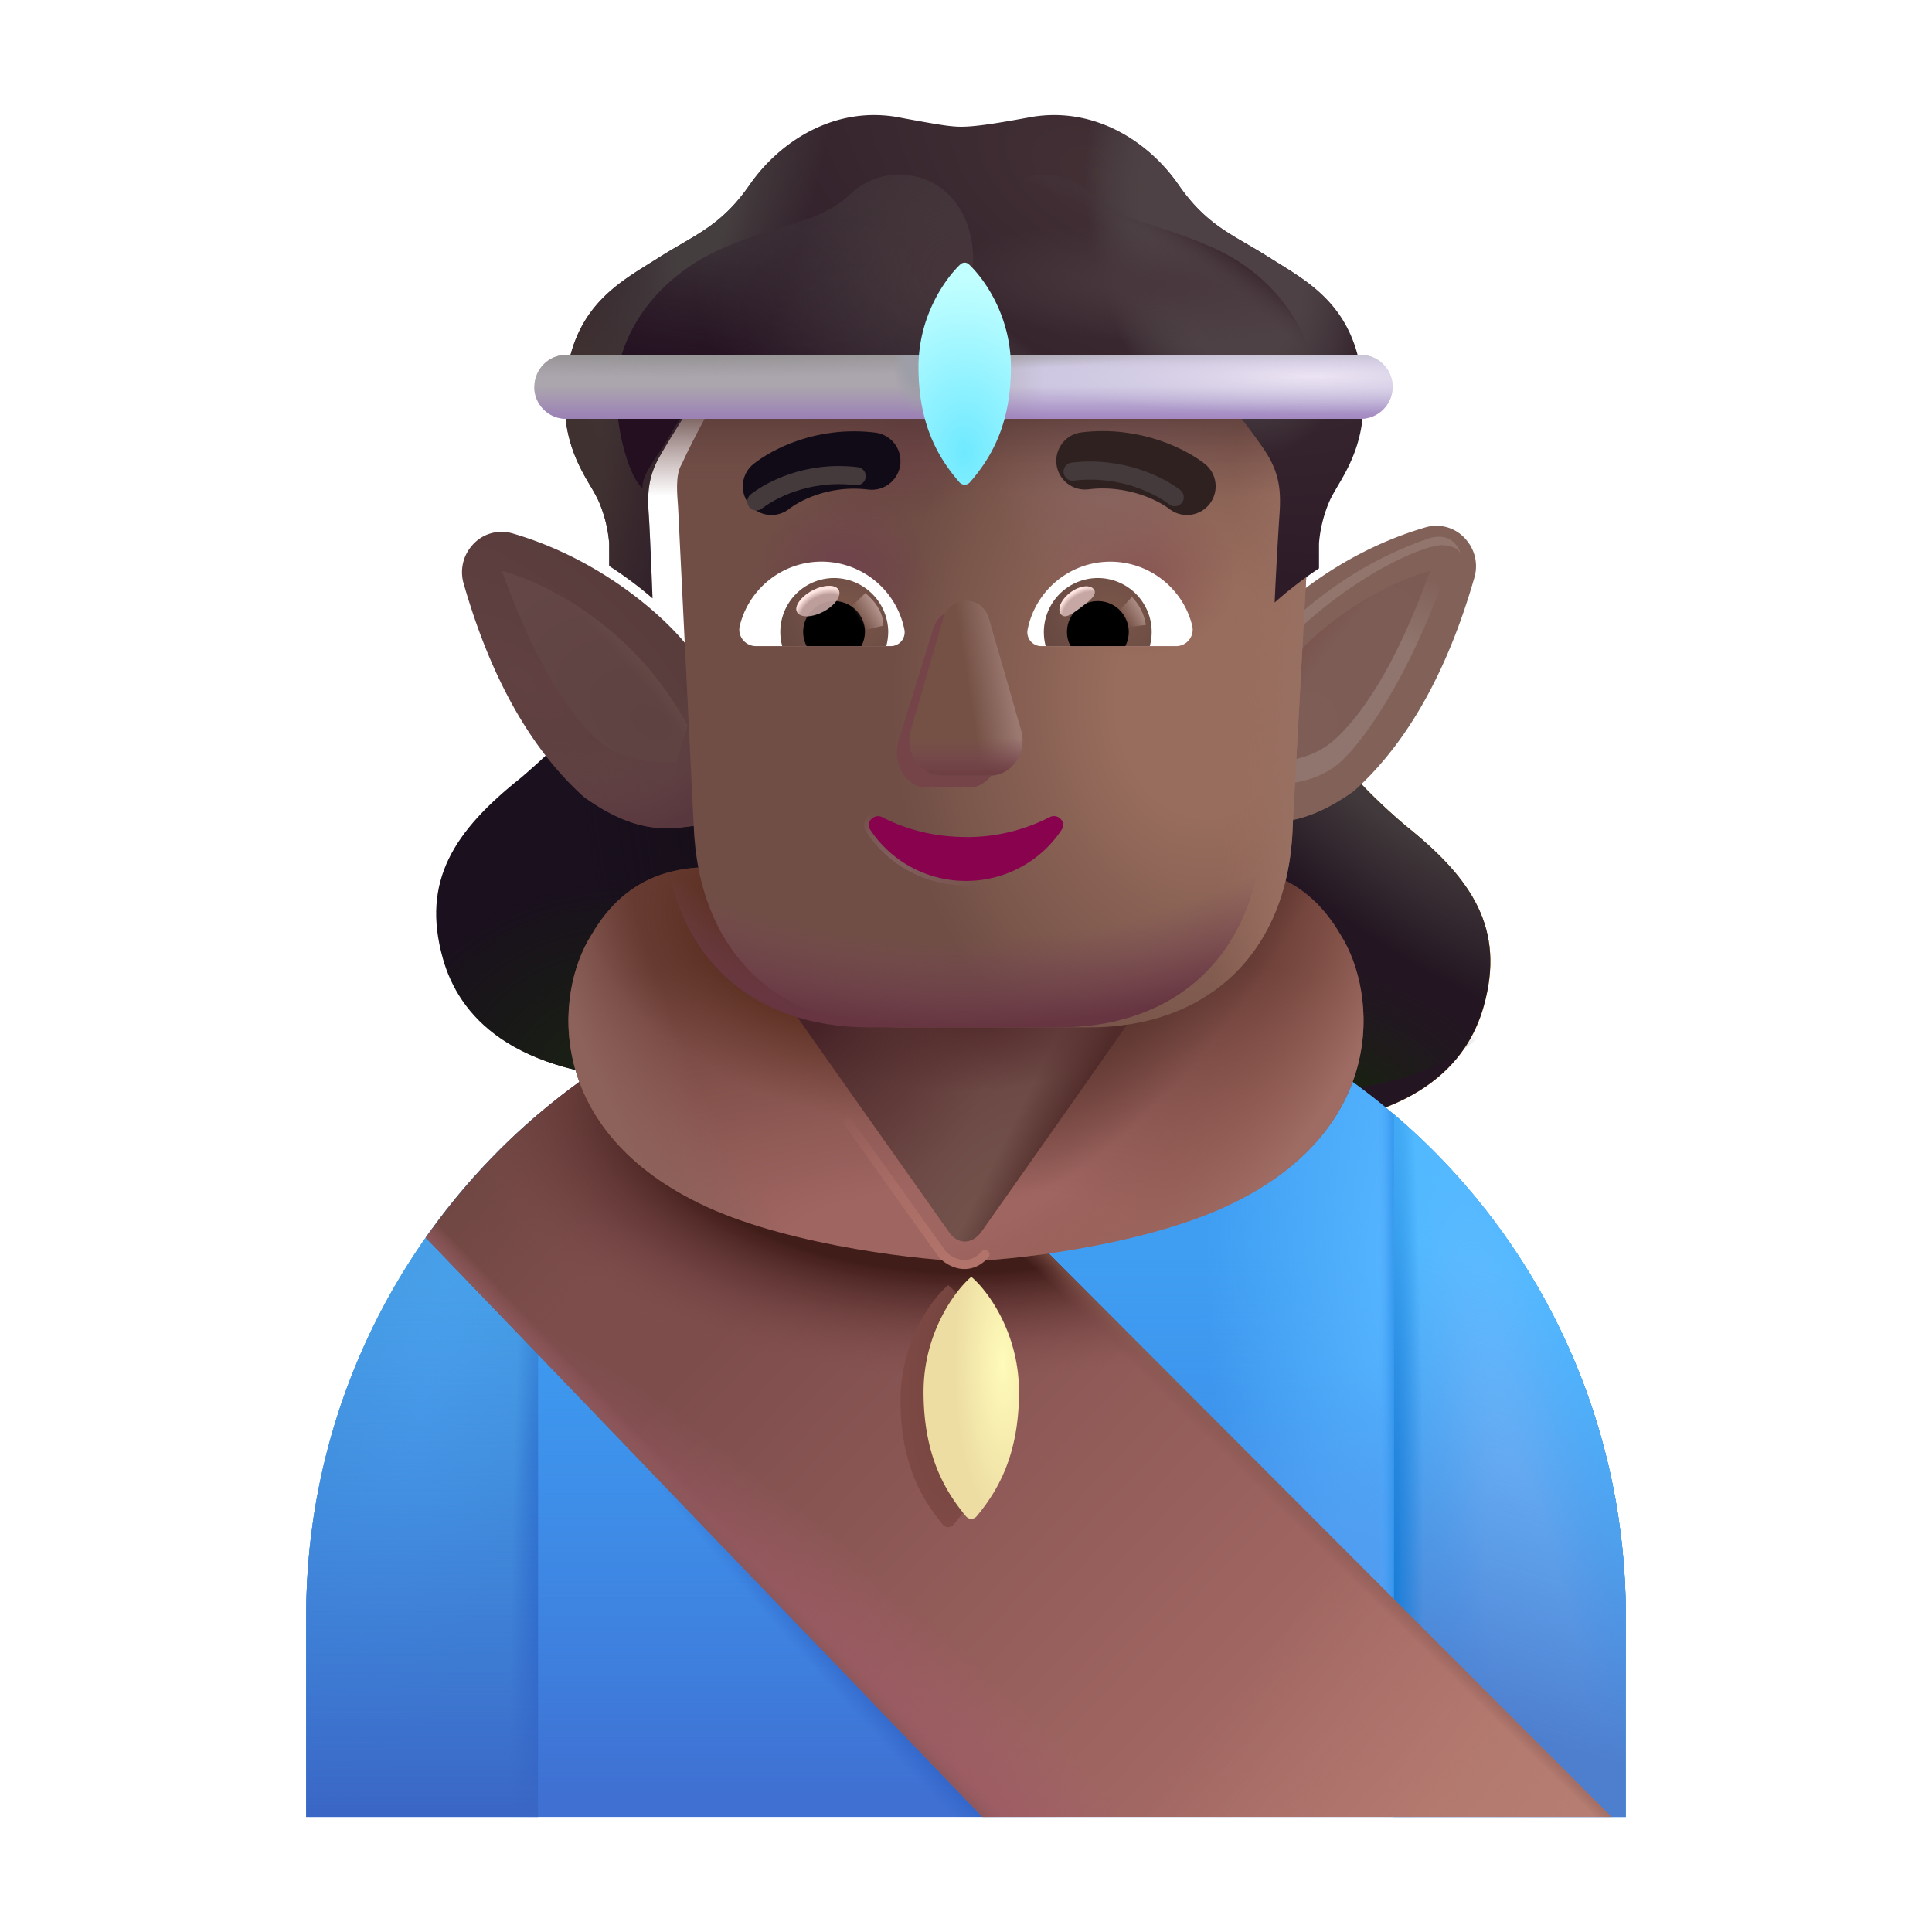 <svg xmlns="http://www.w3.org/2000/svg" width="1em" height="1em" viewBox="0 0 32 32"><g fill="none"><g filter="url(#IconifyId195ac99e25a590abd64050)"><path fill="#FFA52A" d="M23.879 13.076c-.735-.625-1.279-1.255-1.368-1.594h-4.234v3.281l3.313 3.328c2.469-.082 3.322-1.084 3.585-2.023c.36-1.281-.187-2.11-1.296-2.992"/><path fill="url(#IconifyId195ac99e25a590abd63995)" d="M23.879 13.076c-.735-.625-1.279-1.255-1.368-1.594h-4.234v3.281l3.313 3.328c2.469-.082 3.322-1.084 3.585-2.023c.36-1.281-.187-2.11-1.296-2.992"/><path fill="url(#IconifyId195ac99e25a590abd63996)" d="M23.879 13.076c-.735-.625-1.279-1.255-1.368-1.594h-4.234v3.281l3.313 3.328c2.469-.082 3.322-1.084 3.585-2.023c.36-1.281-.187-2.11-1.296-2.992"/></g><g filter="url(#IconifyId195ac99e25a590abd64051)"><path fill="#231622" d="M23.879 13.076c-.735-.625-1.279-1.255-1.368-1.594h-4.234v3.281l3.313 3.328c2.469-.082 3.322-1.084 3.585-2.023c.36-1.281-.187-2.11-1.296-2.992"/><path fill="url(#IconifyId195ac99e25a590abd63997)" d="M23.879 13.076c-.735-.625-1.279-1.255-1.368-1.594h-4.234v3.281l3.313 3.328c2.469-.082 3.322-1.084 3.585-2.023c.36-1.281-.187-2.11-1.296-2.992"/><path fill="url(#IconifyId195ac99e25a590abd63998)" d="M23.879 13.076c-.735-.625-1.279-1.255-1.368-1.594h-4.234v3.281l3.313 3.328c2.469-.082 3.322-1.084 3.585-2.023c.36-1.281-.187-2.11-1.296-2.992"/></g><path fill="url(#IconifyId195ac99e25a590abd63999)" d="M23.879 13.076c-.735-.625-1.279-1.255-1.368-1.594h-4.234v3.281l3.313 3.328c2.469-.082 3.322-1.084 3.585-2.023c.36-1.281-.187-2.11-1.296-2.992"/><g filter="url(#IconifyId195ac99e25a590abd64052)"><path fill="#1A101E" d="M8.381 12.88c.735-.625 1.279-1.255 1.368-1.594h4.234v3.281l-3.313 3.328c-2.469-.082-3.322-1.084-3.586-2.023c-.359-1.281.188-2.11 1.297-2.992"/><path fill="url(#IconifyId195ac99e25a590abd64000)" d="M8.381 12.88c.735-.625 1.279-1.255 1.368-1.594h4.234v3.281l-3.313 3.328c-2.469-.082-3.322-1.084-3.586-2.023c-.359-1.281.188-2.11 1.297-2.992"/><path fill="url(#IconifyId195ac99e25a590abd64001)" d="M8.381 12.88c.735-.625 1.279-1.255 1.368-1.594h4.234v3.281l-3.313 3.328c-2.469-.082-3.322-1.084-3.586-2.023c-.359-1.281.188-2.11 1.297-2.992"/></g><path fill="#3F9EF2" d="M5.071 26.776c0-6.036 4.893-10.928 10.929-10.928s10.929 4.892 10.929 10.928v3.318H5.07z"/><path fill="url(#IconifyId195ac99e25a590abd64075)" d="M5.071 26.776c0-6.036 4.893-10.928 10.929-10.928s10.929 4.892 10.929 10.928v3.318H5.07z"/><path fill="url(#IconifyId195ac99e25a590abd64002)" d="M5.071 26.776c0-6.036 4.893-10.928 10.929-10.928s10.929 4.892 10.929 10.928v3.318H5.07z"/><path fill="url(#IconifyId195ac99e25a590abd64003)" d="M5.071 26.776c0-6.036 4.893-10.928 10.929-10.928s10.929 4.892 10.929 10.928v3.318H5.07z"/><path fill="url(#IconifyId195ac99e25a590abd64004)" d="M5.071 26.776c0-6.036 4.893-10.928 10.929-10.928s10.929 4.892 10.929 10.928v3.318H5.07z"/><path fill="url(#IconifyId195ac99e25a590abd64076)" d="M5.071 26.776c0-6.036 4.893-10.928 10.929-10.928s10.929 4.892 10.929 10.928v3.318H5.07z"/><path fill="#459BE2" d="M8.912 18.457a10.9 10.9 0 0 0-3.84 8.319v3.318h3.84z"/><path fill="url(#IconifyId195ac99e25a590abd64005)" d="M8.912 18.457a10.9 10.9 0 0 0-3.84 8.319v3.318h3.84z"/><path fill="url(#IconifyId195ac99e25a590abd64006)" d="M8.912 18.457a10.9 10.9 0 0 0-3.84 8.319v3.318h3.84z"/><path fill="url(#IconifyId195ac99e25a590abd64077)" d="M8.912 18.457a10.9 10.9 0 0 0-3.84 8.319v3.318h3.84z"/><path fill="#51B9FF" d="M23.088 18.457a10.9 10.9 0 0 1 3.84 8.319v3.318h-3.84z"/><path fill="url(#IconifyId195ac99e25a590abd64007)" d="M23.088 18.457a10.9 10.9 0 0 1 3.84 8.319v3.318h-3.84z"/><path fill="url(#IconifyId195ac99e25a590abd64078)" d="M23.088 18.457a10.9 10.9 0 0 1 3.84 8.319v3.318h-3.84z"/><path fill="url(#IconifyId195ac99e25a590abd64008)" d="M23.088 18.457a10.9 10.9 0 0 1 3.84 8.319v3.318h-3.84z"/><path fill="url(#IconifyId195ac99e25a590abd64079)" d="M16.274 30.094L7.053 20.5a10.95 10.95 0 0 1 5.854-4.208L26.69 30.094z"/><path fill="url(#IconifyId195ac99e25a590abd64080)" d="M16.274 30.094L7.053 20.5a10.95 10.95 0 0 1 5.854-4.208L26.69 30.094z"/><path fill="url(#IconifyId195ac99e25a590abd64009)" d="M16.274 30.094L7.053 20.5a10.95 10.95 0 0 1 5.854-4.208L26.69 30.094z"/><path fill="url(#IconifyId195ac99e25a590abd64010)" d="M16.274 30.094L7.053 20.5a10.95 10.95 0 0 1 5.854-4.208L26.69 30.094z"/><path fill="url(#IconifyId195ac99e25a590abd64011)" d="M16.274 30.094L7.053 20.5a10.95 10.95 0 0 1 5.854-4.208L26.69 30.094z"/><path fill="url(#IconifyId195ac99e25a590abd64081)" d="M16.274 30.094L7.053 20.5a10.95 10.95 0 0 1 5.854-4.208L26.69 30.094z"/><path fill="url(#IconifyId195ac99e25a590abd64082)" d="M16.274 30.094L7.053 20.5a10.95 10.95 0 0 1 5.854-4.208L26.69 30.094z"/><g filter="url(#IconifyId195ac99e25a590abd64053)"><path fill="url(#IconifyId195ac99e25a590abd64012)" d="M15.706 21.287c.263.221.79.924.79 1.906c0 1.053-.358 1.647-.702 2.06a.115.115 0 0 1-.177 0c-.343-.413-.702-1.007-.702-2.06c0-.982.527-1.685.79-1.906"/></g><g filter="url(#IconifyId195ac99e25a590abd64054)"><path fill="url(#IconifyId195ac99e25a590abd64013)" d="M15.988 21.248c.264.22.79.924.79 1.906c0 1.053-.358 1.647-.701 2.06a.115.115 0 0 1-.178 0c-.343-.413-.702-1.007-.702-2.06c0-.982.528-1.685.791-1.906"/></g><g filter="url(#IconifyId195ac99e25a590abd64055)"><path fill="url(#IconifyId195ac99e25a590abd64014)" d="M12.12 14.779c-.82-.07-1.718.055-2.327 1.11c-.61.96-.793 3.254 1.914 4.5c1.443.663 3.695.898 4.293.898c.633 0 2.85-.235 4.293-.899c2.707-1.245 2.523-3.539 1.914-4.5c-.61-1.054-1.508-1.18-2.328-1.11l-3.88.14z"/><path fill="url(#IconifyId195ac99e25a590abd64015)" d="M12.12 14.779c-.82-.07-1.718.055-2.327 1.11c-.61.96-.793 3.254 1.914 4.5c1.443.663 3.695.898 4.293.898c.633 0 2.85-.235 4.293-.899c2.707-1.245 2.523-3.539 1.914-4.5c-.61-1.054-1.508-1.18-2.328-1.11l-3.88.14z"/><path fill="url(#IconifyId195ac99e25a590abd64016)" d="M12.12 14.779c-.82-.07-1.718.055-2.327 1.11c-.61.96-.793 3.254 1.914 4.5c1.443.663 3.695.898 4.293.898c.633 0 2.85-.235 4.293-.899c2.707-1.245 2.523-3.539 1.914-4.5c-.61-1.054-1.508-1.18-2.328-1.11l-3.88.14z"/><path fill="url(#IconifyId195ac99e25a590abd64017)" d="M12.12 14.779c-.82-.07-1.718.055-2.327 1.11c-.61.96-.793 3.254 1.914 4.5c1.443.663 3.695.898 4.293.898c.633 0 2.85-.235 4.293-.899c2.707-1.245 2.523-3.539 1.914-4.5c-.61-1.054-1.508-1.18-2.328-1.11l-3.88.14z"/><path fill="url(#IconifyId195ac99e25a590abd64018)" d="M12.12 14.779c-.82-.07-1.718.055-2.327 1.11c-.61.96-.793 3.254 1.914 4.5c1.443.663 3.695.898 4.293.898c.633 0 2.85-.235 4.293-.899c2.707-1.245 2.523-3.539 1.914-4.5c-.61-1.054-1.508-1.18-2.328-1.11l-3.88.14z"/></g><path fill="url(#IconifyId195ac99e25a590abd64019)" d="m15.719 20.408l-2.871-4.067h6.265l-2.863 4.067c-.164.215-.395.2-.531 0"/><path fill="url(#IconifyId195ac99e25a590abd64020)" d="m15.719 20.408l-2.871-4.067h6.265l-2.863 4.067c-.164.215-.395.2-.531 0"/><path fill="url(#IconifyId195ac99e25a590abd64021)" d="m15.719 20.408l-2.871-4.067h6.265l-2.863 4.067c-.164.215-.395.2-.531 0"/><path fill="url(#IconifyId195ac99e25a590abd64083)" d="m15.719 20.408l-2.871-4.067h6.265l-2.863 4.067c-.164.215-.395.2-.531 0"/><g filter="url(#IconifyId195ac99e25a590abd64056)"><path fill="#826159" d="M23.527 8.63c-1.524.44-2.582 1.437-2.928 1.89l-.21 2.95c.4.018.94.243 1.935-.466c1.164-1.042 1.72-2.577 1.999-3.546a.67.67 0 0 0-.136-.615a.64.64 0 0 0-.66-.213"/></g><g filter="url(#IconifyId195ac99e25a590abd64057)"><path fill="url(#IconifyId195ac99e25a590abd64022)" d="M8.473 8.63c1.524.44 2.582 1.437 2.928 1.89l.209 2.95c-.399.018-.94.243-1.934-.466c-1.165-1.042-1.72-2.577-1.999-3.546a.67.67 0 0 1 .135-.615a.64.64 0 0 1 .66-.213"/><path fill="url(#IconifyId195ac99e25a590abd64023)" d="M8.473 8.63c1.524.44 2.582 1.437 2.928 1.89l.209 2.95c-.399.018-.94.243-1.934-.466c-1.165-1.042-1.72-2.577-1.999-3.546a.67.67 0 0 1 .135-.615a.64.64 0 0 1 .66-.213"/></g><g filter="url(#IconifyId195ac99e25a590abd64058)"><path fill="url(#IconifyId195ac99e25a590abd64084)" d="M20.714 12.383c.904-1.683 2.585-2.677 3.214-2.835c-.599 1.663-1.33 2.727-1.74 3.085c-.44.384-1.057.369-1.293.355z"/></g><g filter="url(#IconifyId195ac99e25a590abd64059)"><path fill="url(#IconifyId195ac99e25a590abd64024)" d="M20.612 12.016c.905-1.684 2.446-2.402 3.075-2.56c-.598 1.662-1.19 2.452-1.6 2.81c-.44.384-1.057.369-1.294.355z"/><path fill="url(#IconifyId195ac99e25a590abd64025)" d="M20.612 12.016c.905-1.684 2.446-2.402 3.075-2.56c-.598 1.662-1.19 2.452-1.6 2.81c-.44.384-1.057.369-1.294.355z"/></g><path fill="url(#IconifyId195ac99e25a590abd64026)" d="M11.387 12.016c-.904-1.684-2.446-2.402-3.074-2.56c.598 1.662 1.19 2.452 1.6 2.81c.44.384 1.057.369 1.293.355z"/><path fill="url(#IconifyId195ac99e25a590abd64027)" d="M11.387 12.016c-.904-1.684-2.446-2.402-3.074-2.56c.598 1.662 1.19 2.452 1.6 2.81c.44.384 1.057.369 1.293.355z"/><g filter="url(#IconifyId195ac99e25a590abd64060)"><path fill="#92766E" d="M20.955 10.248c.05.083.177.232.289.164c.14-.086.977-1.008 2.438-1.5c.323-.09.467.112.511.26c-.028-.062-.111-.138-.308-.143c-.32-.008-1.938.64-3.352 2.453z"/></g><g filter="url(#IconifyId195ac99e25a590abd64061)"><path fill="url(#IconifyId195ac99e25a590abd64028)" d="M11.65 6.128c-.19.25-.68 1.16-.857 1.557c-.117.184-.073.534-.062.711l.258 5.257c.073 2.122 1.397 3.363 3.409 3.363h3.142c2.033 0 3.317-1.305 3.372-3.35l.28-5.14c.011-.178.031-.79-.086-.974c-.177-.397-.629-1.173-.819-1.424z"/><path fill="url(#IconifyId195ac99e25a590abd64029)" d="M11.65 6.128c-.19.25-.68 1.16-.857 1.557c-.117.184-.073.534-.062.711l.258 5.257c.073 2.122 1.397 3.363 3.409 3.363h3.142c2.033 0 3.317-1.305 3.372-3.35l.28-5.14c.011-.178.031-.79-.086-.974c-.177-.397-.629-1.173-.819-1.424z"/><path fill="url(#IconifyId195ac99e25a590abd64030)" d="M11.65 6.128c-.19.25-.68 1.16-.857 1.557c-.117.184-.073.534-.062.711l.258 5.257c.073 2.122 1.397 3.363 3.409 3.363h3.142c2.033 0 3.317-1.305 3.372-3.35l.28-5.14c.011-.178.031-.79-.086-.974c-.177-.397-.629-1.173-.819-1.424z"/><path fill="url(#IconifyId195ac99e25a590abd64031)" d="M11.65 6.128c-.19.25-.68 1.16-.857 1.557c-.117.184-.073.534-.062.711l.258 5.257c.073 2.122 1.397 3.363 3.409 3.363h3.142c2.033 0 3.317-1.305 3.372-3.35l.28-5.14c.011-.178.031-.79-.086-.974c-.177-.397-.629-1.173-.819-1.424z"/><path fill="url(#IconifyId195ac99e25a590abd64032)" d="M11.65 6.128c-.19.25-.68 1.16-.857 1.557c-.117.184-.073.534-.062.711l.258 5.257c.073 2.122 1.397 3.363 3.409 3.363h3.142c2.033 0 3.317-1.305 3.372-3.35l.28-5.14c.011-.178.031-.79-.086-.974c-.177-.397-.629-1.173-.819-1.424z"/><path fill="url(#IconifyId195ac99e25a590abd64085)" d="M11.65 6.128c-.19.25-.68 1.16-.857 1.557c-.117.184-.073.534-.062.711l.258 5.257c.073 2.122 1.397 3.363 3.409 3.363h3.142c2.033 0 3.317-1.305 3.372-3.35l.28-5.14c.011-.178.031-.79-.086-.974c-.177-.397-.629-1.173-.819-1.424z"/></g><path fill="url(#IconifyId195ac99e25a590abd64033)" d="M11.65 6.128c-.19.25-.68 1.16-.857 1.557c-.117.184-.073.534-.062.711l.258 5.257c.073 2.122 1.397 3.363 3.409 3.363h3.142c2.033 0 3.317-1.305 3.372-3.35l.28-5.14c.011-.178.031-.79-.086-.974c-.177-.397-.629-1.173-.819-1.424z"/><path fill="url(#IconifyId195ac99e25a590abd64086)" d="M11.65 6.128c-.19.25-.68 1.16-.857 1.557c-.117.184-.073.534-.062.711l.258 5.257c.073 2.122 1.397 3.363 3.409 3.363h3.142c2.033 0 3.317-1.305 3.372-3.35l.28-5.14c.011-.178.031-.79-.086-.974c-.177-.397-.629-1.173-.819-1.424z"/><g filter="url(#IconifyId195ac99e25a590abd64062)"><path fill="#744449" d="m15.447 10.449l-.57 1.838c-.098.378.136.756.467.756h.707c.331 0 .565-.384.468-.756l-.478-1.838c-.102-.408-.487-.408-.594 0"/></g><path fill="#755145" d="m15.618 10.253l-.532 1.838c-.109.378.152.756.52.756h.787c.369 0 .63-.383.52-.756l-.53-1.838c-.115-.407-.646-.407-.765 0"/><path fill="url(#IconifyId195ac99e25a590abd64087)" d="m15.618 10.253l-.532 1.838c-.109.378.152.756.52.756h.787c.369 0 .63-.383.52-.756l-.53-1.838c-.115-.407-.646-.407-.765 0"/><path fill="url(#IconifyId195ac99e25a590abd64088)" d="m15.618 10.253l-.532 1.838c-.109.378.152.756.52.756h.787c.369 0 .63-.383.52-.756l-.53-1.838c-.115-.407-.646-.407-.765 0"/><g filter="url(#IconifyId195ac99e25a590abd64063)"><path stroke="url(#IconifyId195ac99e25a590abd64034)" stroke-width=".15" d="M16 13.864c-.508 0-.985-.12-1.386-.328c-.137-.07-.284.084-.198.209c.335.507.919.846 1.584.846s1.248-.339 1.583-.846c.087-.13-.06-.279-.198-.21a3 3 0 0 1-1.385.33Z"/></g><path fill="#88024E" d="M16 13.864c-.508 0-.985-.12-1.386-.328c-.137-.07-.284.084-.198.209c.335.507.919.846 1.584.846s1.248-.339 1.583-.846c.087-.13-.06-.279-.198-.21a3 3 0 0 1-1.385.33"/><path fill="#fff" d="M18.39 9.303c.654 0 1.206.45 1.356 1.058a.274.274 0 0 1-.268.341h-2.231a.23.23 0 0 1-.227-.272c.125-.64.69-1.127 1.37-1.127"/><path fill="url(#IconifyId195ac99e25a590abd64035)" d="M18.184 9.574a.893.893 0 0 1 .86 1.128H17.32a.896.896 0 0 1 .864-1.128"/><path fill="#000" d="M17.673 10.467a.51.51 0 0 1 .51-.511a.51.51 0 0 1 .455.746h-.904a.46.46 0 0 1-.061-.235"/><g filter="url(#IconifyId195ac99e25a590abd64064)"><path fill="#C7A7A3" d="M18.118 9.763c.064.085-.07.189-.22.302c-.151.113-.264.192-.327.107c-.064-.085.007-.245.158-.358s.326-.136.389-.051"/><path fill="url(#IconifyId195ac99e25a590abd64036)" d="M18.118 9.763c.064.085-.07.189-.22.302c-.151.113-.264.192-.327.107c-.064-.085.007-.245.158-.358s.326-.136.389-.051"/></g><g filter="url(#IconifyId195ac99e25a590abd64065)"><path fill="url(#IconifyId195ac99e25a590abd64089)" d="M18.979 10.35a.84.84 0 0 0-.232-.463l-.26.285l.118.228z"/></g><path fill="#fff" d="M13.609 9.302c-.653 0-1.205.45-1.355 1.06c-.045.174.09.34.268.34h2.23a.23.23 0 0 0 .228-.272a1.4 1.4 0 0 0-1.371-1.128"/><path fill="url(#IconifyId195ac99e25a590abd64037)" d="M13.816 9.574a.893.893 0 0 0-.86 1.128h1.724a1 1 0 0 0 .032-.235a.9.9 0 0 0-.896-.893"/><path fill="#000" d="M14.327 10.467a.51.51 0 0 0-.511-.511a.51.51 0 0 0-.455.746h.905a.5.5 0 0 0 .06-.235"/><g filter="url(#IconifyId195ac99e25a590abd64066)"><path fill="url(#IconifyId195ac99e25a590abd64090)" d="M14.631 10.362c0-.289-.234-.48-.298-.539l-.288.279l.177.361z"/></g><g filter="url(#IconifyId195ac99e25a590abd64067)"><ellipse cx="13.547" cy="9.956" fill="#C7A7A3" fill-opacity=".9" rx=".39" ry=".197" transform="rotate(-27.914 13.547 9.956)"/><ellipse cx="13.547" cy="9.956" fill="url(#IconifyId195ac99e25a590abd64038)" rx=".39" ry=".197" transform="rotate(-27.914 13.547 9.956)"/></g><g filter="url(#IconifyId195ac99e25a590abd64068)"><path stroke="url(#IconifyId195ac99e25a590abd64091)" stroke-linecap="round" stroke-width=".15" d="m14.049 18.591l1.562 2.188c.12.125.428.3.703 0"/></g><g filter="url(#IconifyId195ac99e25a590abd64069)"><path stroke="#110B17" stroke-linecap="round" stroke-width=".95" d="M12.528 8.305c.217-.171.831-.519 1.662-.418"/></g><g filter="url(#IconifyId195ac99e25a590abd64070)"><path stroke="#443A3B" stroke-linecap="round" stroke-width=".3" d="M12.528 8.305c.217-.171.831-.519 1.662-.418"/></g><g filter="url(#IconifyId195ac99e25a590abd64071)"><path stroke="#302121" stroke-linecap="round" stroke-width=".95" d="M19.41 8.305c-.218-.171-.86-.523-1.69-.422"/></g><g filter="url(#IconifyId195ac99e25a590abd64072)"><path stroke="#443A3B" stroke-linecap="round" stroke-width=".3" d="M19.457 8.235c-.218-.171-.86-.524-1.691-.423"/></g><path fill="url(#IconifyId195ac99e25a590abd64039)" d="M10.09 9.373v-.375a2.2 2.2 0 0 0-.18-.711a3 3 0 0 0-.126-.23c-.215-.363-.537-.909-.398-1.864c.157-1.077.802-1.476 1.371-1.83q.082-.05.16-.1c.131-.083.254-.154.37-.222c.418-.244.758-.443 1.13-.98c.477-.688 1.36-1.298 2.423-1.126l.159.03c.506.092.734.134.919.134c.23 0 .56-.05 1.18-.164c1.062-.172 1.945.438 2.421 1.125c.373.538.713.737 1.131.981q.174.1.37.222q.078.05.16.1c.569.354 1.214.753 1.37 1.83c.14.955-.182 1.5-.397 1.864c-.05.086-.095.161-.126.23a2.2 2.2 0 0 0-.18.71v.417c-.286.19-.533.385-.735.566c.02-.465.063-1.215.08-1.451c.023-.336.015-.617-.173-.953c-.086-.154-.288-.423-.478-.675c-.14-.187-.274-.365-.35-.481h-8.554c-.178.273-.57.887-.72 1.156c-.187.336-.195.617-.171.953c.016.227.044.917.062 1.381a6.4 6.4 0 0 0-.718-.537"/><path fill="url(#IconifyId195ac99e25a590abd64040)" d="M10.09 9.373v-.375a2.2 2.2 0 0 0-.18-.711a3 3 0 0 0-.126-.23c-.215-.363-.537-.909-.398-1.864c.157-1.077.802-1.476 1.371-1.83q.082-.05.16-.1c.131-.083.254-.154.37-.222c.418-.244.758-.443 1.13-.98c.477-.688 1.36-1.298 2.423-1.126l.159.03c.506.092.734.134.919.134c.23 0 .56-.05 1.18-.164c1.062-.172 1.945.438 2.421 1.125c.373.538.713.737 1.131.981q.174.1.37.222q.078.05.16.1c.569.354 1.214.753 1.37 1.83c.14.955-.182 1.5-.397 1.864c-.05.086-.095.161-.126.23a2.2 2.2 0 0 0-.18.71v.417c-.286.19-.533.385-.735.566c.02-.465.063-1.215.08-1.451c.023-.336.015-.617-.173-.953c-.086-.154-.288-.423-.478-.675c-.14-.187-.274-.365-.35-.481h-8.554c-.178.273-.57.887-.72 1.156c-.187.336-.195.617-.171.953c.016.227.044.917.062 1.381a6.4 6.4 0 0 0-.718-.537"/><path fill="url(#IconifyId195ac99e25a590abd64041)" d="M10.09 9.373v-.375a2.2 2.2 0 0 0-.18-.711a3 3 0 0 0-.126-.23c-.215-.363-.537-.909-.398-1.864c.157-1.077.802-1.476 1.371-1.83q.082-.05.16-.1c.131-.083.254-.154.37-.222c.418-.244.758-.443 1.13-.98c.477-.688 1.36-1.298 2.423-1.126l.159.03c.506.092.734.134.919.134c.23 0 .56-.05 1.18-.164c1.062-.172 1.945.438 2.421 1.125c.373.538.713.737 1.131.981q.174.1.37.222q.078.05.16.1c.569.354 1.214.753 1.37 1.83c.14.955-.182 1.5-.397 1.864c-.05.086-.095.161-.126.23a2.2 2.2 0 0 0-.18.71v.417c-.286.19-.533.385-.735.566c.02-.465.063-1.215.08-1.451c.023-.336.015-.617-.173-.953c-.086-.154-.288-.423-.478-.675c-.14-.187-.274-.365-.35-.481h-8.554c-.178.273-.57.887-.72 1.156c-.187.336-.195.617-.171.953c.016.227.044.917.062 1.381a6.4 6.4 0 0 0-.718-.537"/><path fill="url(#IconifyId195ac99e25a590abd64042)" d="M10.09 9.373v-.375a2.2 2.2 0 0 0-.18-.711a3 3 0 0 0-.126-.23c-.215-.363-.537-.909-.398-1.864c.157-1.077.802-1.476 1.371-1.83q.082-.05.16-.1c.131-.083.254-.154.37-.222c.418-.244.758-.443 1.13-.98c.477-.688 1.36-1.298 2.423-1.126l.159.03c.506.092.734.134.919.134c.23 0 .56-.05 1.18-.164c1.062-.172 1.945.438 2.421 1.125c.373.538.713.737 1.131.981q.174.1.37.222q.078.05.16.1c.569.354 1.214.753 1.37 1.83c.14.955-.182 1.5-.397 1.864c-.05.086-.095.161-.126.23a2.2 2.2 0 0 0-.18.71v.417c-.286.19-.533.385-.735.566c.02-.465.063-1.215.08-1.451c.023-.336.015-.617-.173-.953c-.086-.154-.288-.423-.478-.675c-.14-.187-.274-.365-.35-.481h-8.554c-.178.273-.57.887-.72 1.156c-.187.336-.195.617-.171.953c.016.227.044.917.062 1.381a6.4 6.4 0 0 0-.718-.537"/><g filter="url(#IconifyId195ac99e25a590abd64073)"><path fill="url(#IconifyId195ac99e25a590abd64092)" d="M10.208 6.64c.056.825.291 1.336.435 1.445c-.024-.221.271-.55.463-.892c.218-.39.406-.548.625-.553c.075 0 .609-.024 1.365 0c1.484.047 1.937-.149 2.601-1.094c.665-.945.44-1.875.05-2.289a1.174 1.174 0 0 0-1.656-.047c-.531.492-.961.414-2.094.89s-1.86 1.509-1.79 2.54"/><path fill="url(#IconifyId195ac99e25a590abd64043)" d="M10.208 6.64c.056.825.291 1.336.435 1.445c-.024-.221.271-.55.463-.892c.218-.39.406-.548.625-.553c.075 0 .609-.024 1.365 0c1.484.047 1.937-.149 2.601-1.094c.665-.945.44-1.875.05-2.289a1.174 1.174 0 0 0-1.656-.047c-.531.492-.961.414-2.094.89s-1.86 1.509-1.79 2.54"/></g><g filter="url(#IconifyId195ac99e25a590abd64074)"><path fill="url(#IconifyId195ac99e25a590abd64044)" d="M21.792 6.64c-.054.825-.365 1.33-.502 1.44c.022-.222-.35-.713-.583-1.02c-.233-.306-.253-.415-.462-.42h-1.19c-.903 0-1.917-.14-2.551-1.086c-.634-.945-.373-1.883 0-2.297s1.074-.539 1.581-.047s.917.414 1.999.89c1.081.477 1.775 1.509 1.707 2.54"/><path fill="url(#IconifyId195ac99e25a590abd64045)" d="M21.792 6.64c-.054.825-.365 1.33-.502 1.44c.022-.222-.35-.713-.583-1.02c-.233-.306-.253-.415-.462-.42h-1.19c-.903 0-1.917-.14-2.551-1.086c-.634-.945-.373-1.883 0-2.297s1.074-.539 1.581-.047s.917.414 1.999.89c1.081.477 1.775 1.509 1.707 2.54"/></g><path fill="url(#IconifyId195ac99e25a590abd64093)" d="M8.85 6.407a.53.53 0 0 1 .529-.529h13.18a.53.53 0 0 1 0 1.059H9.378a.53.53 0 0 1-.53-.53"/><path fill="url(#IconifyId195ac99e25a590abd64094)" d="M8.85 6.407a.53.53 0 0 1 .529-.529h13.18a.53.53 0 0 1 0 1.059H9.378a.53.53 0 0 1-.53-.53"/><path fill="url(#IconifyId195ac99e25a590abd64095)" d="M8.85 6.407a.53.53 0 0 1 .529-.529h13.18a.53.53 0 0 1 0 1.059H9.378a.53.53 0 0 1-.53-.53"/><path fill="url(#IconifyId195ac99e25a590abd64046)" d="M8.85 6.407a.53.53 0 0 1 .529-.529h13.18a.53.53 0 0 1 0 1.059H9.378a.53.53 0 0 1-.53-.53"/><path fill="url(#IconifyId195ac99e25a590abd64047)" d="M8.85 6.407a.53.53 0 0 1 .529-.529h13.18a.53.53 0 0 1 0 1.059H9.378a.53.53 0 0 1-.53-.53"/><path fill="url(#IconifyId195ac99e25a590abd64048)" d="M8.85 6.407a.53.53 0 0 1 .529-.529h13.18a.53.53 0 0 1 0 1.059H9.378a.53.53 0 0 1-.53-.53"/><path fill="url(#IconifyId195ac99e25a590abd64049)" d="M15.906 4.38a.103.103 0 0 1 .144 0c.269.256.694.87.694 1.701c0 .974-.346 1.524-.679 1.907a.115.115 0 0 1-.174 0c-.332-.383-.678-.933-.678-1.907c0-.83.425-1.445.693-1.702"/><defs><radialGradient id="IconifyId195ac99e25a590abd63995" cx="0" cy="0" r="1" gradientTransform="rotate(119.999 8.37 12.873)scale(3.5 9.067)" gradientUnits="userSpaceOnUse"><stop stop-color="#FFC737"/><stop offset="1" stop-color="#FFC737" stop-opacity="0"/></radialGradient><radialGradient id="IconifyId195ac99e25a590abd63996" cx="0" cy="0" r="1" gradientTransform="matrix(1.812 -.625 1.055 3.061 20.142 15.123)" gradientUnits="userSpaceOnUse"><stop stop-color="#DC8D16"/><stop offset="1" stop-color="#DC8D16" stop-opacity="0"/></radialGradient><radialGradient id="IconifyId195ac99e25a590abd63997" cx="0" cy="0" r="1" gradientTransform="matrix(-1.591 1.984 -5.14 -4.122 23.705 12.06)" gradientUnits="userSpaceOnUse"><stop offset=".324" stop-color="#41393B"/><stop offset="1" stop-color="#41393B" stop-opacity="0"/></radialGradient><radialGradient id="IconifyId195ac99e25a590abd63998" cx="0" cy="0" r="1" gradientTransform="matrix(1.812 -.625 1.055 3.061 20.142 15.123)" gradientUnits="userSpaceOnUse"><stop stop-color="#180C11"/><stop offset="1" stop-color="#120A0C" stop-opacity="0"/><stop offset="1" stop-color="#180C11" stop-opacity="0"/></radialGradient><radialGradient id="IconifyId195ac99e25a590abd63999" cx="0" cy="0" r="1" gradientTransform="rotate(-65.289 25.34 -8.468)scale(1.944 3.023)" gradientUnits="userSpaceOnUse"><stop stop-color="#182210"/><stop offset="1" stop-color="#1C1B1A" stop-opacity="0"/></radialGradient><radialGradient id="IconifyId195ac99e25a590abd64000" cx="0" cy="0" r="1" gradientTransform="rotate(-98.799 12.543 4.647)scale(3.201 3.979)" gradientUnits="userSpaceOnUse"><stop offset=".08" stop-color="#1A2115"/><stop offset="1" stop-color="#151F0E" stop-opacity="0"/></radialGradient><radialGradient id="IconifyId195ac99e25a590abd64001" cx="0" cy="0" r="1" gradientTransform="matrix(-2.391 .579 -1.522 -6.287 12.111 14.59)" gradientUnits="userSpaceOnUse"><stop stop-color="#160E18"/><stop offset="1" stop-color="#160E18" stop-opacity="0"/></radialGradient><radialGradient id="IconifyId195ac99e25a590abd64002" cx="0" cy="0" r="1" gradientTransform="matrix(-3.156 0 0 -11.66 23.142 20.841)" gradientUnits="userSpaceOnUse"><stop stop-color="#56B5FF"/><stop offset="1" stop-color="#56B5FF" stop-opacity="0"/></radialGradient><radialGradient id="IconifyId195ac99e25a590abd64003" cx="0" cy="0" r="1" gradientTransform="rotate(-110.347 20.531 5.262)scale(3.595 4.807)" gradientUnits="userSpaceOnUse"><stop stop-color="#519DF1"/><stop offset="1" stop-color="#519DF1" stop-opacity="0"/></radialGradient><radialGradient id="IconifyId195ac99e25a590abd64004" cx="0" cy="0" r="1" gradientTransform="matrix(-.515 .494 -5.628 -5.863 15.745 29.022)" gradientUnits="userSpaceOnUse"><stop offset=".155" stop-color="#2D5FC4"/><stop offset="1" stop-color="#2D5FC4" stop-opacity="0"/></radialGradient><radialGradient id="IconifyId195ac99e25a590abd64005" cx="0" cy="0" r="1" gradientTransform="matrix(-.597 0 0 -12.178 9.033 30.094)" gradientUnits="userSpaceOnUse"><stop offset=".214" stop-color="#1F62C6"/><stop offset="1" stop-color="#1F62C6" stop-opacity="0"/></radialGradient><radialGradient id="IconifyId195ac99e25a590abd64006" cx="0" cy="0" r="1" gradientTransform="matrix(-1.693 6.878 -1.92 -.473 6.992 23.216)" gradientUnits="userSpaceOnUse"><stop stop-color="#49A1EC"/><stop offset="1" stop-color="#49A1EC" stop-opacity="0"/></radialGradient><radialGradient id="IconifyId195ac99e25a590abd64007" cx="0" cy="0" r="1" gradientTransform="matrix(-1.625 -10.406 1.713 -.268 25.58 28.529)" gradientUnits="userSpaceOnUse"><stop offset=".411" stop-color="#76C1FF"/><stop offset="1" stop-color="#5BB5FF" stop-opacity="0"/></radialGradient><radialGradient id="IconifyId195ac99e25a590abd64008" cx="0" cy="0" r="1" gradientTransform="matrix(.492 0 0 10.875 23.088 26.623)" gradientUnits="userSpaceOnUse"><stop stop-color="#187ED9"/><stop offset="1" stop-color="#187ED9" stop-opacity="0"/></radialGradient><radialGradient id="IconifyId195ac99e25a590abd64009" cx="0" cy="0" r="1" gradientTransform="matrix(1.44 -1.469 8.19 8.029 15.736 29.935)" gradientUnits="userSpaceOnUse"><stop stop-color="#995A60"/><stop offset="1" stop-color="#A85D71" stop-opacity="0"/></radialGradient><radialGradient id="IconifyId195ac99e25a590abd64010" cx="0" cy="0" r="1" gradientTransform="rotate(-132.42 17.282 11.452)scale(18.16 26.373)" gradientUnits="userSpaceOnUse"><stop offset=".826" stop-color="#6E4641" stop-opacity="0"/><stop offset="1" stop-color="#6E4641"/></radialGradient><radialGradient id="IconifyId195ac99e25a590abd64011" cx="0" cy="0" r="1" gradientTransform="matrix(0 4.531 -8.406 0 15.986 18.31)" gradientUnits="userSpaceOnUse"><stop offset=".612" stop-color="#411D19"/><stop offset="1" stop-color="#824D4F" stop-opacity="0"/></radialGradient><radialGradient id="IconifyId195ac99e25a590abd64012" cx="0" cy="0" r="1" gradientTransform="rotate(97.64 -1.695 18.198)scale(3.088 1.2)" gradientUnits="userSpaceOnUse"><stop stop-color="#6F403B"/><stop offset="1" stop-color="#7F4A45"/></radialGradient><radialGradient id="IconifyId195ac99e25a590abd64013" cx="0" cy="0" r="1" gradientTransform="matrix(0 2.633 -.812 0 16.517 22.685)" gradientUnits="userSpaceOnUse"><stop stop-color="#FFFBB9"/><stop offset="1" stop-color="#EDDDA3"/></radialGradient><radialGradient id="IconifyId195ac99e25a590abd64014" cx="0" cy="0" r="1" gradientTransform="matrix(0 -5.224 13.828 0 16 21.287)" gradientUnits="userSpaceOnUse"><stop offset=".234" stop-color="#9F6561"/><stop offset="1" stop-color="#6B3F38"/></radialGradient><radialGradient id="IconifyId195ac99e25a590abd64015" cx="0" cy="0" r="1" gradientTransform="rotate(153.453 7.604 9.74)scale(9.416 14.488)" gradientUnits="userSpaceOnUse"><stop offset=".836" stop-color="#8D625B" stop-opacity="0"/><stop offset="1" stop-color="#8D625B"/></radialGradient><radialGradient id="IconifyId195ac99e25a590abd64016" cx="0" cy="0" r="1" gradientTransform="matrix(6.053 5.987 -7.04 7.117 14.455 14.53)" gradientUnits="userSpaceOnUse"><stop offset=".739" stop-color="#8B5548" stop-opacity="0"/><stop offset="1" stop-color="#9F6C64"/></radialGradient><radialGradient id="IconifyId195ac99e25a590abd64017" cx="0" cy="0" r="1" gradientTransform="matrix(-3.947 -1.476 .926 -2.475 13.644 16.072)" gradientUnits="userSpaceOnUse"><stop offset=".183" stop-color="#4C200C"/><stop offset="1" stop-color="#613528" stop-opacity="0"/></radialGradient><radialGradient id="IconifyId195ac99e25a590abd64018" cx="0" cy="0" r="1" gradientTransform="rotate(120.992 5.816 12.626)scale(7.057 2.399)" gradientUnits="userSpaceOnUse"><stop offset=".447" stop-color="#55302A"/><stop offset="1" stop-color="#55302A" stop-opacity="0"/></radialGradient><radialGradient id="IconifyId195ac99e25a590abd64019" cx="0" cy="0" r="1" gradientTransform="matrix(2.25 -4.222 2.035 1.084 16.142 20.563)" gradientUnits="userSpaceOnUse"><stop stop-color="#74544D"/><stop offset="1" stop-color="#694341"/></radialGradient><radialGradient id="IconifyId195ac99e25a590abd64020" cx="0" cy="0" r="1" gradientTransform="matrix(0 1.438 -2.838 0 15.98 16.654)" gradientUnits="userSpaceOnUse"><stop offset=".196" stop-color="#532C2C"/><stop offset="1" stop-color="#532C2C" stop-opacity="0"/></radialGradient><radialGradient id="IconifyId195ac99e25a590abd64021" cx="0" cy="0" r="1" gradientTransform="matrix(2.95 2.622 -1.929 2.17 12.848 16.341)" gradientUnits="userSpaceOnUse"><stop offset=".253" stop-color="#472328"/><stop offset="1" stop-color="#593531" stop-opacity="0"/></radialGradient><radialGradient id="IconifyId195ac99e25a590abd64022" cx="0" cy="0" r="1" gradientTransform="matrix(1.47 -1.592 3.402 3.142 8.65 11.062)" gradientUnits="userSpaceOnUse"><stop stop-color="#614141"/><stop offset="1" stop-color="#593C3C"/></radialGradient><radialGradient id="IconifyId195ac99e25a590abd64023" cx="0" cy="0" r="1" gradientTransform="rotate(71.741 -1.116 10.387)scale(5.609 3.995)" gradientUnits="userSpaceOnUse"><stop offset=".707" stop-color="#694A4C" stop-opacity="0"/><stop offset="1" stop-color="#59373E"/></radialGradient><radialGradient id="IconifyId195ac99e25a590abd64024" cx="0" cy="0" r="1" gradientTransform="matrix(2.962 -3.231 2.013 1.845 21.26 12.388)" gradientUnits="userSpaceOnUse"><stop stop-color="#7D5D56"/><stop offset="1" stop-color="#7D5B55"/></radialGradient><radialGradient id="IconifyId195ac99e25a590abd64025" cx="0" cy="0" r="1" gradientTransform="rotate(-143.457 13.415 2.046)scale(1.818 6.417)" gradientUnits="userSpaceOnUse"><stop offset=".715" stop-color="#7A524C" stop-opacity="0"/><stop offset="1" stop-color="#7A524C"/></radialGradient><radialGradient id="IconifyId195ac99e25a590abd64026" cx="0" cy="0" r="1" gradientTransform="rotate(-143.844 7.348 4.223)scale(3.067 1.993)" gradientUnits="userSpaceOnUse"><stop stop-color="#5D4241"/><stop offset="1" stop-color="#634645"/></radialGradient><radialGradient id="IconifyId195ac99e25a590abd64027" cx="0" cy="0" r="1" gradientTransform="matrix(1.144 -1.05 3.682 4.011 9.339 11.612)" gradientUnits="userSpaceOnUse"><stop offset=".757" stop-color="#674B49" stop-opacity="0"/><stop offset="1" stop-color="#674B49"/></radialGradient><radialGradient id="IconifyId195ac99e25a590abd64028" cx="0" cy="0" r="1" gradientTransform="matrix(-7.896 0 0 -10.344 19.459 11.572)" gradientUnits="userSpaceOnUse"><stop offset=".186" stop-color="#986D5D"/><stop offset=".659" stop-color="#704E45"/></radialGradient><radialGradient id="IconifyId195ac99e25a590abd64029" cx="0" cy="0" r="1" gradientTransform="matrix(0 -1.355 1.516 0 13.498 9.467)" gradientUnits="userSpaceOnUse"><stop stop-color="#6F424C"/><stop offset="1" stop-color="#6F424C" stop-opacity="0"/></radialGradient><radialGradient id="IconifyId195ac99e25a590abd64030" cx="0" cy="0" r="1" gradientTransform="matrix(0 -1.355 1.656 0 18.335 9.52)" gradientUnits="userSpaceOnUse"><stop stop-color="#885553"/><stop offset="1" stop-color="#885553" stop-opacity="0"/></radialGradient><radialGradient id="IconifyId195ac99e25a590abd64031" cx="0" cy="0" r="1" gradientTransform="rotate(121.203 6.897 8.81)scale(2.451 1.847)" gradientUnits="userSpaceOnUse"><stop stop-color="#886361"/><stop offset="1" stop-color="#886361" stop-opacity="0"/></radialGradient><radialGradient id="IconifyId195ac99e25a590abd64032" cx="0" cy="0" r="1" gradientTransform="matrix(1.053 1.218 -1.646 1.423 14.537 6.935)" gradientUnits="userSpaceOnUse"><stop stop-color="#663C42"/><stop offset="1" stop-color="#663C42" stop-opacity="0"/></radialGradient><radialGradient id="IconifyId195ac99e25a590abd64033" cx="0" cy="0" r="1" gradientTransform="matrix(0 6.625 -10.207 0 15.957 10.39)" gradientUnits="userSpaceOnUse"><stop offset=".778" stop-color="#794659" stop-opacity="0"/><stop offset="1" stop-color="#663541"/></radialGradient><radialGradient id="IconifyId195ac99e25a590abd64034" cx="0" cy="0" r="1" gradientTransform="matrix(.328 -.625 1.875 .984 14.614 14.31)" gradientUnits="userSpaceOnUse"><stop stop-color="#856163"/><stop offset="1" stop-color="#856163" stop-opacity="0"/></radialGradient><radialGradient id="IconifyId195ac99e25a590abd64035" cx="0" cy="0" r="1" gradientTransform="rotate(127.812 6.732 9.582)scale(1.105 1.214)" gradientUnits="userSpaceOnUse"><stop stop-color="#7B5649"/><stop offset="1" stop-color="#684A43"/></radialGradient><radialGradient id="IconifyId195ac99e25a590abd64036" cx="0" cy="0" r="1" gradientTransform="rotate(-127.812 11.459 .671)scale(.378 .521)" gradientUnits="userSpaceOnUse"><stop offset=".766" stop-color="#FFE6E2" stop-opacity="0"/><stop offset=".966" stop-color="#FFE6E2"/></radialGradient><radialGradient id="IconifyId195ac99e25a590abd64037" cx="0" cy="0" r="1" gradientTransform="rotate(127.812 4.55 8.513)scale(1.105 1.214)" gradientUnits="userSpaceOnUse"><stop stop-color="#7B5649"/><stop offset="1" stop-color="#684A43"/></radialGradient><radialGradient id="IconifyId195ac99e25a590abd64038" cx="0" cy="0" r="1" gradientTransform="matrix(-.008 -.494 .594 -.009 13.53 10.27)" gradientUnits="userSpaceOnUse"><stop offset=".766" stop-color="#FFE6E2" stop-opacity="0"/><stop offset=".966" stop-color="#FFE6E2"/></radialGradient><radialGradient id="IconifyId195ac99e25a590abd64039" cx="0" cy="0" r="1" gradientTransform="rotate(117.277 8.224 7.024)scale(5.59 9.773)" gradientUnits="userSpaceOnUse"><stop stop-color="#423035"/><stop offset="1" stop-color="#2D1C28"/></radialGradient><radialGradient id="IconifyId195ac99e25a590abd64040" cx="0" cy="0" r="1" gradientTransform="rotate(77.064 7.715 14.653)scale(3.768 2.193)" gradientUnits="userSpaceOnUse"><stop offset=".573" stop-color="#4E4145"/><stop offset="1" stop-color="#555152" stop-opacity="0"/><stop offset="1" stop-color="#4E4145" stop-opacity="0"/></radialGradient><radialGradient id="IconifyId195ac99e25a590abd64041" cx="0" cy="0" r="1" gradientTransform="matrix(2.406 .108 -.242 5.391 9.146 7.597)" gradientUnits="userSpaceOnUse"><stop offset=".328" stop-color="#403131"/><stop offset="1" stop-color="#403131" stop-opacity="0"/></radialGradient><radialGradient id="IconifyId195ac99e25a590abd64042" cx="0" cy="0" r="1" gradientTransform="rotate(109.616 4.569 5.918)scale(4.281 1.635)" gradientUnits="userSpaceOnUse"><stop offset=".226" stop-color="#453E3F"/><stop offset="1" stop-color="#453E3F" stop-opacity="0"/></radialGradient><radialGradient id="IconifyId195ac99e25a590abd64043" cx="0" cy="0" r="1" gradientTransform="rotate(174.358 7.95 2.635)scale(4.609 3.179)" gradientUnits="userSpaceOnUse"><stop offset=".116" stop-color="#45353A"/><stop offset="1" stop-color="#494446" stop-opacity="0"/><stop offset="1" stop-color="#45353A" stop-opacity="0"/></radialGradient><radialGradient id="IconifyId195ac99e25a590abd64044" cx="0" cy="0" r="1" gradientTransform="matrix(3.468 .19 -.053 .967 19.002 4.707)" gradientUnits="userSpaceOnUse"><stop offset=".075" stop-color="#48383D"/><stop offset="1" stop-color="#48383D" stop-opacity="0"/></radialGradient><radialGradient id="IconifyId195ac99e25a590abd64045" cx="0" cy="0" r="1" gradientTransform="matrix(.978 -1.524 5.305 3.405 18.958 5.485)" gradientUnits="userSpaceOnUse"><stop offset=".731" stop-color="#4A3D41" stop-opacity="0"/><stop offset="1" stop-color="#3D2B31"/></radialGradient><radialGradient id="IconifyId195ac99e25a590abd64046" cx="0" cy="0" r="1" gradientTransform="matrix(-5.094 0 0 -.609 21.767 6.234)" gradientUnits="userSpaceOnUse"><stop stop-color="#EDE5F4"/><stop offset="1" stop-color="#CFC9E2" stop-opacity="0"/></radialGradient><radialGradient id="IconifyId195ac99e25a590abd64047" cx="0" cy="0" r="1" gradientTransform="matrix(0 .547 -8.719 0 11.174 5.702)" gradientUnits="userSpaceOnUse"><stop offset=".257" stop-color="#949393"/><stop offset="1" stop-color="#949393" stop-opacity="0"/></radialGradient><radialGradient id="IconifyId195ac99e25a590abd64048" cx="0" cy="0" r="1" gradientTransform="matrix(0 .93 -.453 0 15.228 5.921)" gradientUnits="userSpaceOnUse"><stop offset=".487" stop-color="#9D9EA7"/><stop offset="1" stop-color="#9D9EA7" stop-opacity="0"/></radialGradient><radialGradient id="IconifyId195ac99e25a590abd64049" cx="0" cy="0" r="1" gradientTransform="matrix(0 -2.906 2.055 0 15.978 7.5)" gradientUnits="userSpaceOnUse"><stop stop-color="#6FE9FF"/><stop offset="1" stop-color="#C2FFFF"/></radialGradient><filter id="IconifyId195ac99e25a590abd64050" width="7.408" height="7.009" x="17.877" y="11.482" color-interpolation-filters="sRGB" filterUnits="userSpaceOnUse"><feFlood flood-opacity="0" result="BackgroundImageFix"/><feBlend in="SourceGraphic" in2="BackgroundImageFix" result="shape"/><feColorMatrix in="SourceAlpha" result="hardAlpha" values="0 0 0 0 0 0 0 0 0 0 0 0 0 0 0 0 0 0 127 0"/><feOffset dx="-.4" dy=".4"/><feGaussianBlur stdDeviation=".5"/><feComposite in2="hardAlpha" k2="-1" k3="1" operator="arithmetic"/><feColorMatrix values="0 0 0 0 1 0 0 0 0 0.827 0 0 0 0 0.235 0 0 0 1 0"/><feBlend in2="shape" result="effect1_innerShadow_4002_1368"/><feColorMatrix in="SourceAlpha" result="hardAlpha" values="0 0 0 0 0 0 0 0 0 0 0 0 0 0 0 0 0 0 127 0"/><feOffset dx="-.2" dy=".2"/><feGaussianBlur stdDeviation=".2"/><feComposite in2="hardAlpha" k2="-1" k3="1" operator="arithmetic"/><feColorMatrix values="0 0 0 0 1 0 0 0 0 0.808 0 0 0 0 0.267 0 0 0 1 0"/><feBlend in2="effect1_innerShadow_4002_1368" result="effect2_innerShadow_4002_1368"/></filter><filter id="IconifyId195ac99e25a590abd64051" width="7.408" height="7.009" x="17.877" y="11.482" color-interpolation-filters="sRGB" filterUnits="userSpaceOnUse"><feFlood flood-opacity="0" result="BackgroundImageFix"/><feBlend in="SourceGraphic" in2="BackgroundImageFix" result="shape"/><feColorMatrix in="SourceAlpha" result="hardAlpha" values="0 0 0 0 0 0 0 0 0 0 0 0 0 0 0 0 0 0 127 0"/><feOffset dx="-.4" dy=".4"/><feGaussianBlur stdDeviation=".5"/><feComposite in2="hardAlpha" k2="-1" k3="1" operator="arithmetic"/><feColorMatrix values="0 0 0 0 0.251 0 0 0 0 0.22 0 0 0 0 0.227 0 0 0 1 0"/><feBlend in2="shape" result="effect1_innerShadow_4002_1368"/><feColorMatrix in="SourceAlpha" result="hardAlpha" values="0 0 0 0 0 0 0 0 0 0 0 0 0 0 0 0 0 0 127 0"/><feOffset dx="-.2" dy=".2"/><feGaussianBlur stdDeviation=".2"/><feComposite in2="hardAlpha" k2="-1" k3="1" operator="arithmetic"/><feColorMatrix values="0 0 0 0 0.239 0 0 0 0 0.216 0 0 0 0 0.22 0 0 0 1 0"/><feBlend in2="effect1_innerShadow_4002_1368" result="effect2_innerShadow_4002_1368"/></filter><filter id="IconifyId195ac99e25a590abd64052" width="7.258" height="6.609" x="6.975" y="11.286" color-interpolation-filters="sRGB" filterUnits="userSpaceOnUse"><feFlood flood-opacity="0" result="BackgroundImageFix"/><feBlend in="SourceGraphic" in2="BackgroundImageFix" result="shape"/><feColorMatrix in="SourceAlpha" result="hardAlpha" values="0 0 0 0 0 0 0 0 0 0 0 0 0 0 0 0 0 0 127 0"/><feOffset dx=".25"/><feGaussianBlur stdDeviation=".25"/><feComposite in2="hardAlpha" k2="-1" k3="1" operator="arithmetic"/><feColorMatrix values="0 0 0 0 0.259 0 0 0 0 0.216 0 0 0 0 0.208 0 0 0 1 0"/><feBlend in2="shape" result="effect1_innerShadow_4002_1368"/></filter><filter id="IconifyId195ac99e25a590abd64053" width="2.581" height="5.008" x="14.415" y="20.787" color-interpolation-filters="sRGB" filterUnits="userSpaceOnUse"><feFlood flood-opacity="0" result="BackgroundImageFix"/><feBlend in="SourceGraphic" in2="BackgroundImageFix" result="shape"/><feGaussianBlur result="effect1_foregroundBlur_4002_1368" stdDeviation=".25"/></filter><filter id="IconifyId195ac99e25a590abd64054" width="1.681" height="4.108" x="15.197" y="21.148" color-interpolation-filters="sRGB" filterUnits="userSpaceOnUse"><feFlood flood-opacity="0" result="BackgroundImageFix"/><feBlend in="SourceGraphic" in2="BackgroundImageFix" result="shape"/><feColorMatrix in="SourceAlpha" result="hardAlpha" values="0 0 0 0 0 0 0 0 0 0 0 0 0 0 0 0 0 0 127 0"/><feOffset dx=".1" dy="-.1"/><feGaussianBlur stdDeviation=".1"/><feComposite in2="hardAlpha" k2="-1" k3="1" operator="arithmetic"/><feColorMatrix values="0 0 0 0 0.957 0 0 0 0 0.843 0 0 0 0 0.678 0 0 0 1 0"/><feBlend in2="shape" result="effect1_innerShadow_4002_1368"/></filter><filter id="IconifyId195ac99e25a590abd64055" width="13.169" height="6.924" x="9.415" y="14.363" color-interpolation-filters="sRGB" filterUnits="userSpaceOnUse"><feFlood flood-opacity="0" result="BackgroundImageFix"/><feBlend in="SourceGraphic" in2="BackgroundImageFix" result="shape"/><feColorMatrix in="SourceAlpha" result="hardAlpha" values="0 0 0 0 0 0 0 0 0 0 0 0 0 0 0 0 0 0 127 0"/><feOffset dy="-.4"/><feGaussianBlur stdDeviation=".4"/><feComposite in2="hardAlpha" k2="-1" k3="1" operator="arithmetic"/><feColorMatrix values="0 0 0 0 0.475 0 0 0 0 0.243 0 0 0 0 0.267 0 0 0 1 0"/><feBlend in2="shape" result="effect1_innerShadow_4002_1368"/></filter><filter id="IconifyId195ac99e25a590abd64056" width="4.058" height="5.011" x="20.39" y="8.607" color-interpolation-filters="sRGB" filterUnits="userSpaceOnUse"><feFlood flood-opacity="0" result="BackgroundImageFix"/><feBlend in="SourceGraphic" in2="BackgroundImageFix" result="shape"/><feColorMatrix in="SourceAlpha" result="hardAlpha" values="0 0 0 0 0 0 0 0 0 0 0 0 0 0 0 0 0 0 127 0"/><feOffset dx=".1" dy=".1"/><feGaussianBlur stdDeviation=".2"/><feComposite in2="hardAlpha" k2="-1" k3="1" operator="arithmetic"/><feColorMatrix values="0 0 0 0 0.416 0 0 0 0 0.251 0 0 0 0 0.188 0 0 0 1 0"/><feBlend in2="shape" result="effect1_innerShadow_4002_1368"/></filter><filter id="IconifyId195ac99e25a590abd64057" width="3.958" height="5.111" x="7.652" y="8.607" color-interpolation-filters="sRGB" filterUnits="userSpaceOnUse"><feFlood flood-opacity="0" result="BackgroundImageFix"/><feBlend in="SourceGraphic" in2="BackgroundImageFix" result="shape"/><feColorMatrix in="SourceAlpha" result="hardAlpha" values="0 0 0 0 0 0 0 0 0 0 0 0 0 0 0 0 0 0 127 0"/><feOffset dy=".2"/><feGaussianBlur stdDeviation=".2"/><feComposite in2="hardAlpha" k2="-1" k3="1" operator="arithmetic"/><feColorMatrix values="0 0 0 0 0.278 0 0 0 0 0.149 0 0 0 0 0.122 0 0 0 1 0"/><feBlend in2="shape" result="effect1_innerShadow_4002_1368"/></filter><filter id="IconifyId195ac99e25a590abd64058" width="3.514" height="3.745" x="20.564" y="9.398" color-interpolation-filters="sRGB" filterUnits="userSpaceOnUse"><feFlood flood-opacity="0" result="BackgroundImageFix"/><feBlend in="SourceGraphic" in2="BackgroundImageFix" result="shape"/><feGaussianBlur result="effect1_foregroundBlur_4002_1368" stdDeviation=".075"/></filter><filter id="IconifyId195ac99e25a590abd64059" width="3.274" height="3.37" x="20.512" y="9.356" color-interpolation-filters="sRGB" filterUnits="userSpaceOnUse"><feFlood flood-opacity="0" result="BackgroundImageFix"/><feBlend in="SourceGraphic" in2="BackgroundImageFix" result="shape"/><feGaussianBlur result="effect1_foregroundBlur_4002_1368" stdDeviation=".05"/></filter><filter id="IconifyId195ac99e25a590abd64060" width="4.072" height="2.992" x="20.333" y="8.69" color-interpolation-filters="sRGB" filterUnits="userSpaceOnUse"><feFlood flood-opacity="0" result="BackgroundImageFix"/><feBlend in="SourceGraphic" in2="BackgroundImageFix" result="shape"/><feGaussianBlur result="effect1_foregroundBlur_4002_1368" stdDeviation=".1"/></filter><filter id="IconifyId195ac99e25a590abd64061" width="10.987" height="10.888" x="10.713" y="6.128" color-interpolation-filters="sRGB" filterUnits="userSpaceOnUse"><feFlood flood-opacity="0" result="BackgroundImageFix"/><feBlend in="SourceGraphic" in2="BackgroundImageFix" result="shape"/><feColorMatrix in="SourceAlpha" result="hardAlpha" values="0 0 0 0 0 0 0 0 0 0 0 0 0 0 0 0 0 0 127 0"/><feOffset dx=".5"/><feGaussianBlur stdDeviation=".375"/><feComposite in2="hardAlpha" k2="-1" k3="1" operator="arithmetic"/><feColorMatrix values="0 0 0 0 0.502 0 0 0 0 0.353 0 0 0 0 0.337 0 0 0 1 0"/><feBlend in2="shape" result="effect1_innerShadow_4002_1368"/></filter><filter id="IconifyId195ac99e25a590abd64062" width="3.187" height="4.4" x="14.104" y="9.393" color-interpolation-filters="sRGB" filterUnits="userSpaceOnUse"><feFlood flood-opacity="0" result="BackgroundImageFix"/><feBlend in="SourceGraphic" in2="BackgroundImageFix" result="shape"/><feGaussianBlur result="effect1_foregroundBlur_4002_1368" stdDeviation=".375"/></filter><filter id="IconifyId195ac99e25a590abd64063" width="3.668" height="1.523" x="14.166" y="13.293" color-interpolation-filters="sRGB" filterUnits="userSpaceOnUse"><feFlood flood-opacity="0" result="BackgroundImageFix"/><feBlend in="SourceGraphic" in2="BackgroundImageFix" result="shape"/><feGaussianBlur result="effect1_foregroundBlur_4002_1368" stdDeviation=".075"/></filter><filter id="IconifyId195ac99e25a590abd64064" width=".787" height=".696" x="17.448" y="9.612" color-interpolation-filters="sRGB" filterUnits="userSpaceOnUse"><feFlood flood-opacity="0" result="BackgroundImageFix"/><feBlend in="SourceGraphic" in2="BackgroundImageFix" result="shape"/><feGaussianBlur result="effect1_foregroundBlur_4002_1368" stdDeviation=".05"/></filter><filter id="IconifyId195ac99e25a590abd64065" width=".891" height=".913" x="18.287" y="9.687" color-interpolation-filters="sRGB" filterUnits="userSpaceOnUse"><feFlood flood-opacity="0" result="BackgroundImageFix"/><feBlend in="SourceGraphic" in2="BackgroundImageFix" result="shape"/><feGaussianBlur result="effect1_foregroundBlur_4002_1368" stdDeviation=".1"/></filter><filter id="IconifyId195ac99e25a590abd64066" width=".986" height="1.04" x="13.845" y="9.623" color-interpolation-filters="sRGB" filterUnits="userSpaceOnUse"><feFlood flood-opacity="0" result="BackgroundImageFix"/><feBlend in="SourceGraphic" in2="BackgroundImageFix" result="shape"/><feGaussianBlur result="effect1_foregroundBlur_4002_1368" stdDeviation=".1"/></filter><filter id="IconifyId195ac99e25a590abd64067" width=".913" height=".705" x="13.09" y="9.603" color-interpolation-filters="sRGB" filterUnits="userSpaceOnUse"><feFlood flood-opacity="0" result="BackgroundImageFix"/><feBlend in="SourceGraphic" in2="BackgroundImageFix" result="shape"/><feGaussianBlur result="effect1_foregroundBlur_4002_1368" stdDeviation=".05"/></filter><filter id="IconifyId195ac99e25a590abd64068" width="2.916" height="3.003" x="13.723" y="18.267" color-interpolation-filters="sRGB" filterUnits="userSpaceOnUse"><feFlood flood-opacity="0" result="BackgroundImageFix"/><feBlend in="SourceGraphic" in2="BackgroundImageFix" result="shape"/><feGaussianBlur result="effect1_foregroundBlur_4002_1368" stdDeviation=".125"/></filter><filter id="IconifyId195ac99e25a590abd64069" width="2.863" height="1.636" x="12.052" y="7.144" color-interpolation-filters="sRGB" filterUnits="userSpaceOnUse"><feFlood flood-opacity="0" result="BackgroundImageFix"/><feBlend in="SourceGraphic" in2="BackgroundImageFix" result="shape"/><feColorMatrix in="SourceAlpha" result="hardAlpha" values="0 0 0 0 0 0 0 0 0 0 0 0 0 0 0 0 0 0 127 0"/><feOffset dx=".25" dy="-.25"/><feGaussianBlur stdDeviation=".2"/><feComposite in2="hardAlpha" k2="-1" k3="1" operator="arithmetic"/><feColorMatrix values="0 0 0 0 0.141 0 0 0 0 0.078 0 0 0 0 0.114 0 0 0 1 0"/><feBlend in2="shape" result="effect1_innerShadow_4002_1368"/></filter><filter id="IconifyId195ac99e25a590abd64070" width="2.563" height="1.336" x="12.078" y="7.419" color-interpolation-filters="sRGB" filterUnits="userSpaceOnUse"><feFlood flood-opacity="0" result="BackgroundImageFix"/><feBlend in="SourceGraphic" in2="BackgroundImageFix" result="shape"/><feGaussianBlur result="effect1_foregroundBlur_4002_1368" stdDeviation=".15"/></filter><filter id="IconifyId195ac99e25a590abd64071" width="2.891" height="1.641" x="17.244" y="7.14" color-interpolation-filters="sRGB" filterUnits="userSpaceOnUse"><feFlood flood-opacity="0" result="BackgroundImageFix"/><feBlend in="SourceGraphic" in2="BackgroundImageFix" result="shape"/><feColorMatrix in="SourceAlpha" result="hardAlpha" values="0 0 0 0 0 0 0 0 0 0 0 0 0 0 0 0 0 0 127 0"/><feOffset dx=".25" dy="-.25"/><feGaussianBlur stdDeviation=".2"/><feComposite in2="hardAlpha" k2="-1" k3="1" operator="arithmetic"/><feColorMatrix values="0 0 0 0 0.141 0 0 0 0 0.078 0 0 0 0 0.114 0 0 0 1 0"/><feBlend in2="shape" result="effect1_innerShadow_4002_1368"/></filter><filter id="IconifyId195ac99e25a590abd64072" width="2.591" height="1.341" x="17.316" y="7.345" color-interpolation-filters="sRGB" filterUnits="userSpaceOnUse"><feFlood flood-opacity="0" result="BackgroundImageFix"/><feBlend in="SourceGraphic" in2="BackgroundImageFix" result="shape"/><feGaussianBlur result="effect1_foregroundBlur_4002_1368" stdDeviation=".15"/></filter><filter id="IconifyId195ac99e25a590abd64073" width="6.417" height="5.694" x="9.953" y="2.641" color-interpolation-filters="sRGB" filterUnits="userSpaceOnUse"><feFlood flood-opacity="0" result="BackgroundImageFix"/><feBlend in="SourceGraphic" in2="BackgroundImageFix" result="shape"/><feGaussianBlur result="effect1_foregroundBlur_4002_1368" stdDeviation=".125"/></filter><filter id="IconifyId195ac99e25a590abd64074" width="6.176" height="5.689" x="15.87" y="2.641" color-interpolation-filters="sRGB" filterUnits="userSpaceOnUse"><feFlood flood-opacity="0" result="BackgroundImageFix"/><feBlend in="SourceGraphic" in2="BackgroundImageFix" result="shape"/><feGaussianBlur result="effect1_foregroundBlur_4002_1368" stdDeviation=".125"/></filter><linearGradient id="IconifyId195ac99e25a590abd64075" x1="15.049" x2="15.049" y1="30.094" y2="20.685" gradientUnits="userSpaceOnUse"><stop offset=".04" stop-color="#3F70D2"/><stop offset="1" stop-color="#3A84E4" stop-opacity="0"/></linearGradient><linearGradient id="IconifyId195ac99e25a590abd64076" x1="23.291" x2="22.822" y1="26.669" y2="26.669" gradientUnits="userSpaceOnUse"><stop offset=".327" stop-color="#288CE5"/><stop offset="1" stop-color="#54ADFF" stop-opacity="0"/></linearGradient><linearGradient id="IconifyId195ac99e25a590abd64077" x1="8.912" x2="8.912" y1="30.094" y2="21.279" gradientUnits="userSpaceOnUse"><stop stop-color="#3A66C5"/><stop offset="1" stop-color="#3A7EDD" stop-opacity="0"/></linearGradient><linearGradient id="IconifyId195ac99e25a590abd64078" x1="24.142" x2="26.611" y1="29.466" y2="21.56" gradientUnits="userSpaceOnUse"><stop offset=".116" stop-color="#4E7ECE"/><stop offset="1" stop-color="#4990E8" stop-opacity="0"/></linearGradient><linearGradient id="IconifyId195ac99e25a590abd64079" x1="12.517" x2="22.705" y1="21.435" y2="31.091" gradientUnits="userSpaceOnUse"><stop stop-color="#7D4D4C"/><stop offset="1" stop-color="#AE706A"/></linearGradient><linearGradient id="IconifyId195ac99e25a590abd64080" x1="26.895" x2="21.238" y1="31.06" y2="26.873" gradientUnits="userSpaceOnUse"><stop stop-color="#B78174"/><stop offset="1" stop-color="#B78174" stop-opacity="0"/></linearGradient><linearGradient id="IconifyId195ac99e25a590abd64081" x1="15.015" x2="15.229" y1="28.829" y2="28.625" gradientUnits="userSpaceOnUse"><stop stop-color="#8A575A"/><stop offset="1" stop-color="#975A60" stop-opacity="0"/></linearGradient><linearGradient id="IconifyId195ac99e25a590abd64082" x1="19.002" x2="18.65" y1="22.138" y2="22.498" gradientUnits="userSpaceOnUse"><stop stop-color="#906550"/><stop offset="1" stop-color="#7F4B4C" stop-opacity="0"/></linearGradient><linearGradient id="IconifyId195ac99e25a590abd64083" x1="17.642" x2="16.895" y1="18.748" y2="18.373" gradientUnits="userSpaceOnUse"><stop stop-color="#502B29"/><stop offset="1" stop-color="#502B29" stop-opacity="0"/></linearGradient><linearGradient id="IconifyId195ac99e25a590abd64084" x1="21.817" x2="23.407" y1="12.441" y2="9.413" gradientUnits="userSpaceOnUse"><stop offset=".667" stop-color="#8F756D"/><stop offset="1" stop-color="#8F756D" stop-opacity="0"/></linearGradient><linearGradient id="IconifyId195ac99e25a590abd64085" x1="21.381" x2="19.771" y1="11.921" y2="11.853" gradientUnits="userSpaceOnUse"><stop offset=".267" stop-color="#987061"/><stop offset="1" stop-color="#9A6C5E" stop-opacity="0"/></linearGradient><linearGradient id="IconifyId195ac99e25a590abd64086" x1="15.957" x2="15.957" y1="6.57" y2="8.218" gradientUnits="userSpaceOnUse"><stop stop-color="#543735"/><stop offset="1" stop-color="#774F4C" stop-opacity="0"/></linearGradient><linearGradient id="IconifyId195ac99e25a590abd64087" x1="16.939" x2="15.707" y1="11.619" y2="11.81" gradientUnits="userSpaceOnUse"><stop offset=".117" stop-color="#9B7971"/><stop offset=".685" stop-color="#9B7971" stop-opacity="0"/></linearGradient><linearGradient id="IconifyId195ac99e25a590abd64088" x1="15.832" x2="15.832" y1="12.847" y2="12.224" gradientUnits="userSpaceOnUse"><stop offset=".072" stop-color="#6E3F44"/><stop offset="1" stop-color="#7B4653" stop-opacity="0"/></linearGradient><linearGradient id="IconifyId195ac99e25a590abd64089" x1="18.96" x2="18.646" y1="10.105" y2="10.299" gradientUnits="userSpaceOnUse"><stop stop-color="#B4948D"/><stop offset="1" stop-color="#B4948D" stop-opacity="0"/></linearGradient><linearGradient id="IconifyId195ac99e25a590abd64090" x1="14.562" x2="14.248" y1="10.105" y2="10.299" gradientUnits="userSpaceOnUse"><stop stop-color="#B4948D"/><stop offset="1" stop-color="#B4948D" stop-opacity="0"/></linearGradient><linearGradient id="IconifyId195ac99e25a590abd64091" x1="15.861" x2="14.049" y1="20.654" y2="18.17" gradientUnits="userSpaceOnUse"><stop stop-color="#B1736A"/><stop offset="1" stop-color="#B1736A" stop-opacity="0"/></linearGradient><linearGradient id="IconifyId195ac99e25a590abd64092" x1="12.346" x2="13.018" y1="6.523" y2="3.132" gradientUnits="userSpaceOnUse"><stop stop-color="#230F20"/><stop offset="1" stop-color="#230F20" stop-opacity="0"/></linearGradient><linearGradient id="IconifyId195ac99e25a590abd64093" x1="15.58" x2="17.299" y1="6.407" y2="6.407" gradientUnits="userSpaceOnUse"><stop stop-color="#ABA5AE"/><stop offset="1" stop-color="#CDC7E1"/></linearGradient><linearGradient id="IconifyId195ac99e25a590abd64094" x1="15.644" x2="15.644" y1="7.064" y2="6.407" gradientUnits="userSpaceOnUse"><stop stop-color="#9777B8"/><stop offset="1" stop-color="#9777B8" stop-opacity="0"/></linearGradient><linearGradient id="IconifyId195ac99e25a590abd64095" x1="15.969" x2="15.969" y1="5.491" y2="6.077" gradientUnits="userSpaceOnUse"><stop stop-color="#A29B98"/><stop offset="1" stop-color="#A29B98" stop-opacity="0"/></linearGradient></defs></g></svg>